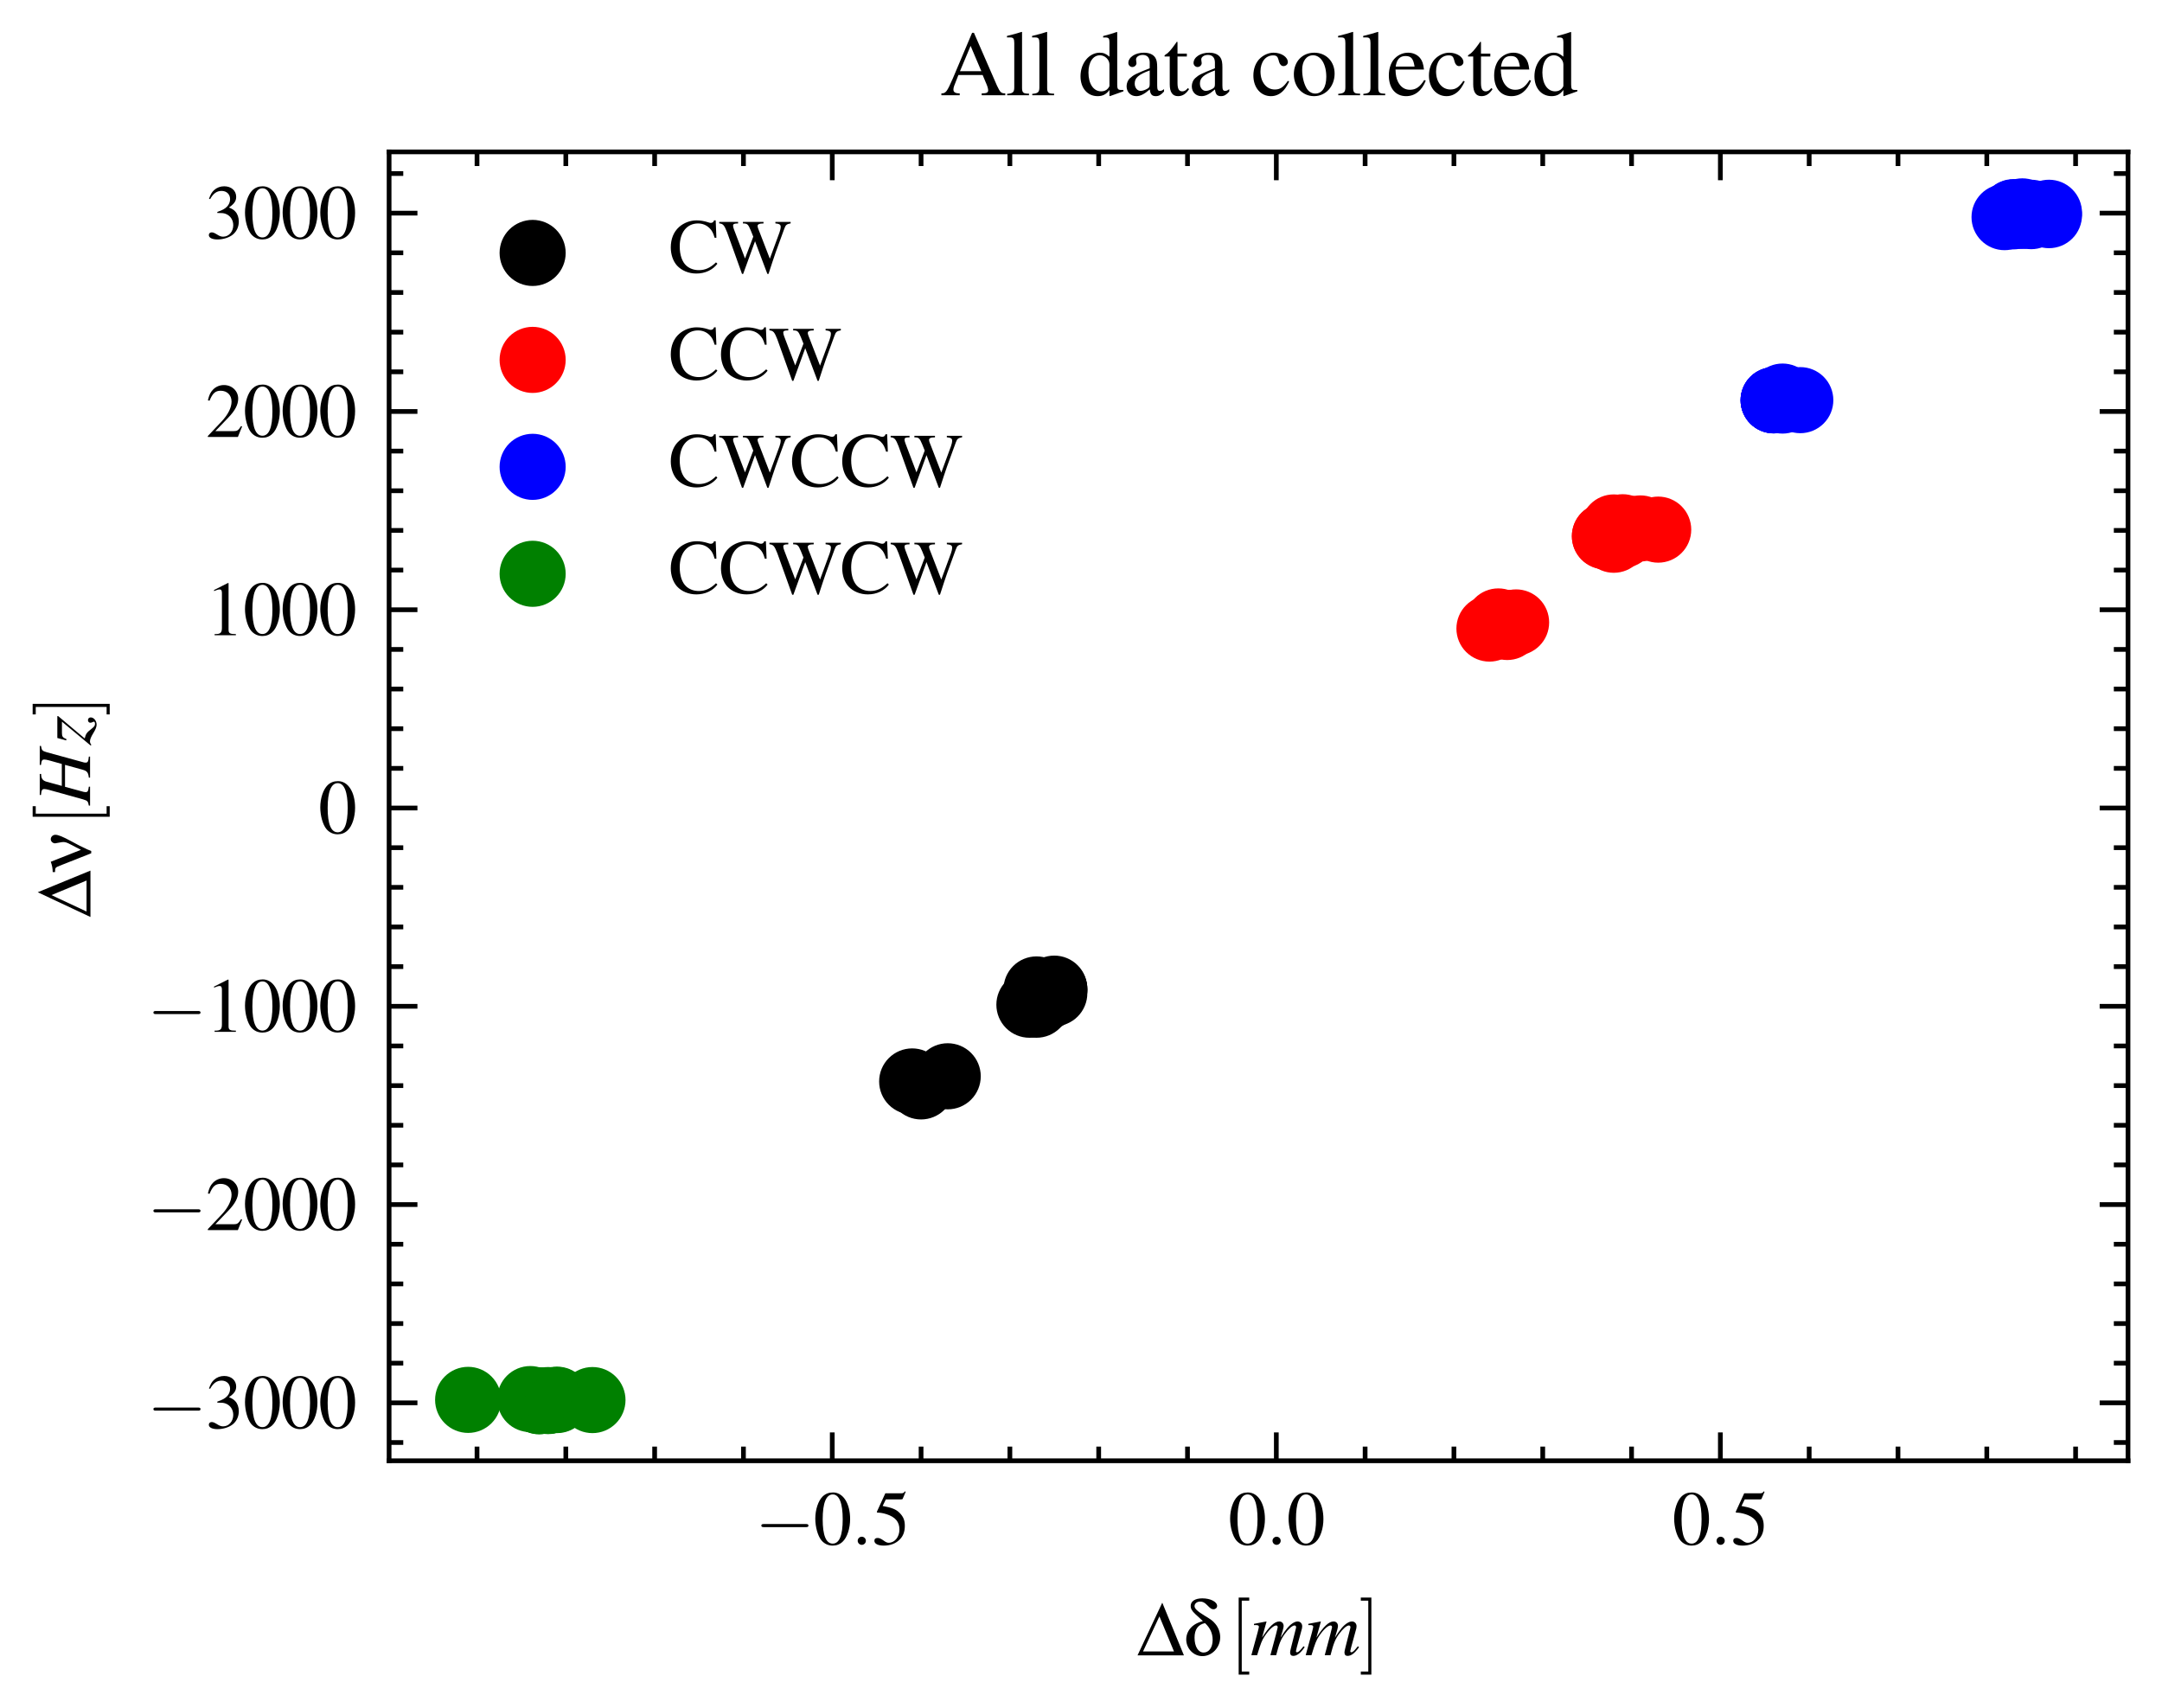 <?xml version="1.0" encoding="utf-8" standalone="no"?>
<!DOCTYPE svg PUBLIC "-//W3C//DTD SVG 1.1//EN"
  "http://www.w3.org/Graphics/SVG/1.1/DTD/svg11.dtd">
<svg xmlns:xlink="http://www.w3.org/1999/xlink" width="228.943pt" height="180.884pt" viewBox="0 0 228.943 180.884" xmlns="http://www.w3.org/2000/svg" version="1.1">
 <defs>
  <style type="text/css">*{stroke-linejoin: round; stroke-linecap: butt}</style>
 </defs>
 <g id="figure_1">
  <g id="patch_1">
   <path d="M 0 180.884 
L 228.943 180.884 
L 228.943 0 
L 0 0 
z
" style="fill: #ffffff"/>
  </g>
  <g id="axes_1">
   <g id="patch_2">
    <path d="M 41.203 154.684 
L 225.343 154.684 
L 225.343 16.084 
L 41.203 16.084 
z
" style="fill: #ffffff"/>
   </g>
   <g id="PathCollection_1">
    <defs>
     <path id="mea328dd95e" d="M 0 3 
C 0.796 3 1.559 2.684 2.121 2.121 
C 2.684 1.559 3 0.796 3 0 
C 3 -0.796 2.684 -1.559 2.121 -2.121 
C 1.559 -2.684 0.796 -3 0 -3 
C -0.796 -3 -1.559 -2.684 -2.121 -2.121 
C -2.684 -1.559 -3 -0.796 -3 0 
C -3 0.796 -2.684 1.559 -2.121 2.121 
C -1.559 2.684 -0.796 3 0 3 
z
" style="stroke: #000000"/>
    </defs>
    <g clip-path="url(#pf5f01869e1)">
     <use xlink:href="#mea328dd95e" x="109.762" y="106.034" style="stroke: #000000"/>
     <use xlink:href="#mea328dd95e" x="109.009" y="106.391" style="stroke: #000000"/>
     <use xlink:href="#mea328dd95e" x="109.762" y="106.391" style="stroke: #000000"/>
     <use xlink:href="#mea328dd95e" x="110.702" y="105.384" style="stroke: #000000"/>
     <use xlink:href="#mea328dd95e" x="111.643" y="105.174" style="stroke: #000000"/>
     <use xlink:href="#mea328dd95e" x="110.702" y="105.363" style="stroke: #000000"/>
     <use xlink:href="#mea328dd95e" x="111.643" y="104.775" style="stroke: #000000"/>
     <use xlink:href="#mea328dd95e" x="110.702" y="105.111" style="stroke: #000000"/>
     <use xlink:href="#mea328dd95e" x="110.702" y="105.027" style="stroke: #000000"/>
     <use xlink:href="#mea328dd95e" x="109.762" y="104.775" style="stroke: #000000"/>
     <use xlink:href="#mea328dd95e" x="111.643" y="104.691" style="stroke: #000000"/>
     <use xlink:href="#mea328dd95e" x="110.702" y="105.636" style="stroke: #000000"/>
     <use xlink:href="#mea328dd95e" x="111.643" y="104.796" style="stroke: #000000"/>
     <use xlink:href="#mea328dd95e" x="97.536" y="115.042" style="stroke: #000000"/>
     <use xlink:href="#mea328dd95e" x="100.357" y="113.971" style="stroke: #000000"/>
     <use xlink:href="#mea328dd95e" x="96.595" y="114.517" style="stroke: #000000"/>
    </g>
   </g>
   <g id="PathCollection_2">
    <defs>
     <path id="m91e78cbf93" d="M 0 3 
C 0.796 3 1.559 2.684 2.121 2.121 
C 2.684 1.559 3 0.796 3 0 
C 3 -0.796 2.684 -1.559 2.121 -2.121 
C 1.559 -2.684 0.796 -3 0 -3 
C -0.796 -3 -1.559 -2.684 -2.121 -2.121 
C -2.684 -1.559 -3 -0.796 -3 0 
C -3 0.796 -2.684 1.559 -2.121 2.121 
C -1.559 2.684 -0.796 3 0 3 
z
" style="stroke: #ff0000"/>
    </defs>
    <g clip-path="url(#pf5f01869e1)">
     <use xlink:href="#m91e78cbf93" x="158.665" y="66.099" style="fill: #ff0000; stroke: #ff0000"/>
     <use xlink:href="#m91e78cbf93" x="158.665" y="65.805" style="fill: #ff0000; stroke: #ff0000"/>
     <use xlink:href="#m91e78cbf93" x="159.606" y="66.057" style="fill: #ff0000; stroke: #ff0000"/>
     <use xlink:href="#m91e78cbf93" x="158.665" y="65.931" style="fill: #ff0000; stroke: #ff0000"/>
     <use xlink:href="#m91e78cbf93" x="159.606" y="66.393" style="fill: #ff0000; stroke: #ff0000"/>
     <use xlink:href="#m91e78cbf93" x="159.606" y="65.973" style="fill: #ff0000; stroke: #ff0000"/>
     <use xlink:href="#m91e78cbf93" x="159.606" y="66.309" style="fill: #ff0000; stroke: #ff0000"/>
     <use xlink:href="#m91e78cbf93" x="160.546" y="65.91" style="fill: #ff0000; stroke: #ff0000"/>
     <use xlink:href="#m91e78cbf93" x="157.725" y="66.561" style="fill: #ff0000; stroke: #ff0000"/>
     <use xlink:href="#m91e78cbf93" x="158.665" y="65.889" style="fill: #ff0000; stroke: #ff0000"/>
     <use xlink:href="#m91e78cbf93" x="173.712" y="55.958" style="fill: #ff0000; stroke: #ff0000"/>
     <use xlink:href="#m91e78cbf93" x="171.831" y="56.189" style="fill: #ff0000; stroke: #ff0000"/>
     <use xlink:href="#m91e78cbf93" x="171.831" y="56.651" style="fill: #ff0000; stroke: #ff0000"/>
     <use xlink:href="#m91e78cbf93" x="169.951" y="56.798" style="fill: #ff0000; stroke: #ff0000"/>
     <use xlink:href="#m91e78cbf93" x="171.831" y="55.832" style="fill: #ff0000; stroke: #ff0000"/>
     <use xlink:href="#m91e78cbf93" x="170.891" y="56.777" style="fill: #ff0000; stroke: #ff0000"/>
     <use xlink:href="#m91e78cbf93" x="170.891" y="57.155" style="fill: #ff0000; stroke: #ff0000"/>
     <use xlink:href="#m91e78cbf93" x="170.891" y="56.063" style="fill: #ff0000; stroke: #ff0000"/>
     <use xlink:href="#m91e78cbf93" x="175.593" y="56.084" style="fill: #ff0000; stroke: #ff0000"/>
     <use xlink:href="#m91e78cbf93" x="171.831" y="56.42" style="fill: #ff0000; stroke: #ff0000"/>
     <use xlink:href="#m91e78cbf93" x="169.951" y="56.756" style="fill: #ff0000; stroke: #ff0000"/>
     <use xlink:href="#m91e78cbf93" x="171.831" y="56.105" style="fill: #ff0000; stroke: #ff0000"/>
     <use xlink:href="#m91e78cbf93" x="170.891" y="56.735" style="fill: #ff0000; stroke: #ff0000"/>
     <use xlink:href="#m91e78cbf93" x="170.891" y="56.063" style="fill: #ff0000; stroke: #ff0000"/>
     <use xlink:href="#m91e78cbf93" x="172.772" y="56.021" style="fill: #ff0000; stroke: #ff0000"/>
     <use xlink:href="#m91e78cbf93" x="170.891" y="56.525" style="fill: #ff0000; stroke: #ff0000"/>
     <use xlink:href="#m91e78cbf93" x="171.831" y="56" style="fill: #ff0000; stroke: #ff0000"/>
     <use xlink:href="#m91e78cbf93" x="170.891" y="55.853" style="fill: #ff0000; stroke: #ff0000"/>
     <use xlink:href="#m91e78cbf93" x="171.831" y="56.399" style="fill: #ff0000; stroke: #ff0000"/>
     <use xlink:href="#m91e78cbf93" x="171.831" y="56.294" style="fill: #ff0000; stroke: #ff0000"/>
    </g>
   </g>
   <g id="PathCollection_3">
    <defs>
     <path id="mf59a8d6cb2" d="M 0 3 
C 0.796 3 1.559 2.684 2.121 2.121 
C 2.684 1.559 3 0.796 3 0 
C 3 -0.796 2.684 -1.559 2.121 -2.121 
C 1.559 -2.684 0.796 -3 0 -3 
C -0.796 -3 -1.559 -2.684 -2.121 -2.121 
C -2.684 -1.559 -3 -0.796 -3 0 
C -3 0.796 -2.684 1.559 -2.121 2.121 
C -1.559 2.684 -0.796 3 0 3 
z
" style="stroke: #0000ff"/>
    </defs>
    <g clip-path="url(#pf5f01869e1)">
     <use xlink:href="#mf59a8d6cb2" x="188.76" y="41.995" style="fill: #0000ff; stroke: #0000ff"/>
     <use xlink:href="#mf59a8d6cb2" x="188.76" y="42.268" style="fill: #0000ff; stroke: #0000ff"/>
     <use xlink:href="#mf59a8d6cb2" x="188.76" y="42.289" style="fill: #0000ff; stroke: #0000ff"/>
     <use xlink:href="#mf59a8d6cb2" x="188.76" y="42.289" style="fill: #0000ff; stroke: #0000ff"/>
     <use xlink:href="#mf59a8d6cb2" x="190.64" y="42.373" style="fill: #0000ff; stroke: #0000ff"/>
     <use xlink:href="#mf59a8d6cb2" x="187.819" y="42.394" style="fill: #0000ff; stroke: #0000ff"/>
     <use xlink:href="#mf59a8d6cb2" x="187.819" y="42.394" style="fill: #0000ff; stroke: #0000ff"/>
     <use xlink:href="#mf59a8d6cb2" x="187.819" y="42.373" style="fill: #0000ff; stroke: #0000ff"/>
     <use xlink:href="#mf59a8d6cb2" x="188.76" y="42.415" style="fill: #0000ff; stroke: #0000ff"/>
     <use xlink:href="#mf59a8d6cb2" x="187.819" y="42.373" style="fill: #0000ff; stroke: #0000ff"/>
     <use xlink:href="#mf59a8d6cb2" x="215.092" y="22.888" style="fill: #0000ff; stroke: #0000ff"/>
     <use xlink:href="#mf59a8d6cb2" x="214.152" y="22.846" style="fill: #0000ff; stroke: #0000ff"/>
     <use xlink:href="#mf59a8d6cb2" x="214.152" y="22.846" style="fill: #0000ff; stroke: #0000ff"/>
     <use xlink:href="#mf59a8d6cb2" x="214.152" y="22.762" style="fill: #0000ff; stroke: #0000ff"/>
     <use xlink:href="#mf59a8d6cb2" x="212.271" y="22.993" style="fill: #0000ff; stroke: #0000ff"/>
     <use xlink:href="#mf59a8d6cb2" x="213.211" y="22.909" style="fill: #0000ff; stroke: #0000ff"/>
     <use xlink:href="#mf59a8d6cb2" x="216.973" y="22.783" style="fill: #0000ff; stroke: #0000ff"/>
     <use xlink:href="#mf59a8d6cb2" x="213.211" y="22.783" style="fill: #0000ff; stroke: #0000ff"/>
     <use xlink:href="#mf59a8d6cb2" x="216.973" y="22.531" style="fill: #0000ff; stroke: #0000ff"/>
     <use xlink:href="#mf59a8d6cb2" x="214.152" y="22.552" style="fill: #0000ff; stroke: #0000ff"/>
     <use xlink:href="#mf59a8d6cb2" x="213.211" y="22.51" style="fill: #0000ff; stroke: #0000ff"/>
     <use xlink:href="#mf59a8d6cb2" x="214.152" y="22.636" style="fill: #0000ff; stroke: #0000ff"/>
     <use xlink:href="#mf59a8d6cb2" x="214.152" y="22.489" style="fill: #0000ff; stroke: #0000ff"/>
     <use xlink:href="#mf59a8d6cb2" x="215.092" y="22.531" style="fill: #0000ff; stroke: #0000ff"/>
     <use xlink:href="#mf59a8d6cb2" x="214.152" y="22.552" style="fill: #0000ff; stroke: #0000ff"/>
     <use xlink:href="#mf59a8d6cb2" x="214.152" y="22.51" style="fill: #0000ff; stroke: #0000ff"/>
     <use xlink:href="#mf59a8d6cb2" x="213.211" y="22.468" style="fill: #0000ff; stroke: #0000ff"/>
     <use xlink:href="#mf59a8d6cb2" x="213.211" y="22.51" style="fill: #0000ff; stroke: #0000ff"/>
     <use xlink:href="#mf59a8d6cb2" x="214.152" y="22.531" style="fill: #0000ff; stroke: #0000ff"/>
     <use xlink:href="#mf59a8d6cb2" x="214.152" y="22.384" style="fill: #0000ff; stroke: #0000ff"/>
    </g>
   </g>
   <g id="PathCollection_4">
    <defs>
     <path id="m4d4ea7f3d0" d="M 0 3 
C 0.796 3 1.559 2.684 2.121 2.121 
C 2.684 1.559 3 0.796 3 0 
C 3 -0.796 2.684 -1.559 2.121 -2.121 
C 1.559 -2.684 0.796 -3 0 -3 
C -0.796 -3 -1.559 -2.684 -2.121 -2.121 
C -2.684 -1.559 -3 -0.796 -3 0 
C -3 0.796 -2.684 1.559 -2.121 2.121 
C -1.559 2.684 -0.796 3 0 3 
z
" style="stroke: #008000"/>
    </defs>
    <g clip-path="url(#pf5f01869e1)">
     <use xlink:href="#m4d4ea7f3d0" x="58.978" y="148.258" style="fill: #008000; stroke: #008000"/>
     <use xlink:href="#m4d4ea7f3d0" x="49.573" y="148.237" style="fill: #008000; stroke: #008000"/>
     <use xlink:href="#m4d4ea7f3d0" x="62.739" y="148.258" style="fill: #008000; stroke: #008000"/>
     <use xlink:href="#m4d4ea7f3d0" x="56.156" y="148.153" style="fill: #008000; stroke: #008000"/>
     <use xlink:href="#m4d4ea7f3d0" x="58.037" y="148.258" style="fill: #008000; stroke: #008000"/>
     <use xlink:href="#m4d4ea7f3d0" x="58.978" y="148.216" style="fill: #008000; stroke: #008000"/>
     <use xlink:href="#m4d4ea7f3d0" x="58.037" y="148.3" style="fill: #008000; stroke: #008000"/>
     <use xlink:href="#m4d4ea7f3d0" x="58.037" y="148.363" style="fill: #008000; stroke: #008000"/>
     <use xlink:href="#m4d4ea7f3d0" x="57.097" y="148.321" style="fill: #008000; stroke: #008000"/>
     <use xlink:href="#m4d4ea7f3d0" x="58.037" y="148.321" style="fill: #008000; stroke: #008000"/>
     <use xlink:href="#m4d4ea7f3d0" x="58.037" y="148.342" style="fill: #008000; stroke: #008000"/>
     <use xlink:href="#m4d4ea7f3d0" x="57.097" y="148.279" style="fill: #008000; stroke: #008000"/>
     <use xlink:href="#m4d4ea7f3d0" x="57.097" y="148.363" style="fill: #008000; stroke: #008000"/>
     <use xlink:href="#m4d4ea7f3d0" x="57.097" y="148.384" style="fill: #008000; stroke: #008000"/>
     <use xlink:href="#m4d4ea7f3d0" x="58.037" y="148.321" style="fill: #008000; stroke: #008000"/>
    </g>
   </g>
   <g id="matplotlib.axis_1">
    <g id="xtick_1">
     <g id="line2d_1">
      <defs>
       <path id="m09151b7776" d="M 0 0 
L 0 -3 
" style="stroke: #000000; stroke-width: 0.5"/>
      </defs>
      <g>
       <use xlink:href="#m09151b7776" x="88.131" y="154.684" style="stroke: #000000; stroke-width: 0.5"/>
      </g>
     </g>
     <g id="line2d_2">
      <defs>
       <path id="m3a09702ff8" d="M 0 0 
L 0 3 
" style="stroke: #000000; stroke-width: 0.5"/>
      </defs>
      <g>
       <use xlink:href="#m3a09702ff8" x="88.131" y="16.084" style="stroke: #000000; stroke-width: 0.5"/>
      </g>
     </g>
     <g id="text_1">
      <!-- $\mathdefault{−0.5}$ -->
      <g transform="translate(79.946 163.588) scale(0.08 -0.08)">
       <defs>
        <path id="CMSY10-0" d="M 4218 1472 
C 4326 1472 4442 1472 4442 1600 
C 4442 1728 4326 1728 4218 1728 
L 755 1728 
C 646 1728 531 1728 531 1600 
C 531 1472 646 1472 755 1472 
L 4218 1472 
z
" transform="scale(0.016)"/>
        <path id="NimbusRomNo9L-Regu-30" d="M 1626 4352 
C 1274 4352 1005 4244 768 4020 
C 397 3661 154 2925 154 2176 
C 154 1479 365 730 666 372 
C 902 90 1229 -64 1600 -64 
C 1926 -64 2202 45 2432 269 
C 2803 621 3046 1364 3046 2138 
C 3046 3450 2464 4352 1626 4352 
z
M 1606 4186 
C 2144 4186 2432 3463 2432 2125 
C 2432 788 2150 103 1600 103 
C 1050 103 768 788 768 2119 
C 768 3476 1056 4186 1606 4186 
z
" transform="scale(0.016)"/>
        <path id="CMMI10-3a" d="M 1229 338 
C 1229 522 1075 675 890 675 
C 704 675 550 522 550 338 
C 550 153 704 0 890 0 
C 1075 0 1229 153 1229 338 
z
" transform="scale(0.016)"/>
        <path id="NimbusRomNo9L-Regu-35" d="M 1158 3776 
L 2413 3776 
C 2515 3776 2541 3789 2560 3834 
L 2803 4403 
L 2746 4448 
C 2650 4314 2586 4282 2451 4282 
L 1114 4282 
L 416 2759 
C 410 2746 410 2740 410 2727 
C 410 2695 435 2676 486 2676 
C 691 2676 947 2631 1210 2547 
C 1946 2309 2285 1910 2285 1274 
C 2285 656 1894 173 1395 173 
C 1267 173 1158 218 966 360 
C 762 508 614 572 480 572 
C 294 572 205 495 205 334 
C 205 90 506 -64 986 -64 
C 1523 -64 1984 110 2304 438 
C 2598 728 2733 1094 2733 1583 
C 2733 2046 2611 2342 2291 2663 
C 2010 2947 1645 3094 890 3229 
L 1158 3776 
z
" transform="scale(0.016)"/>
       </defs>
       <use xlink:href="#CMSY10-0" transform="scale(0.996)"/>
       <use xlink:href="#NimbusRomNo9L-Regu-30" transform="translate(77.409 0) scale(0.996)"/>
       <use xlink:href="#CMMI10-3a" transform="translate(127.222 0) scale(0.996)"/>
       <use xlink:href="#NimbusRomNo9L-Regu-35" transform="translate(154.817 0) scale(0.996)"/>
      </g>
     </g>
    </g>
    <g id="xtick_2">
     <g id="line2d_3">
      <g>
       <use xlink:href="#m09151b7776" x="135.154" y="154.684" style="stroke: #000000; stroke-width: 0.5"/>
      </g>
     </g>
     <g id="line2d_4">
      <g>
       <use xlink:href="#m3a09702ff8" x="135.154" y="16.084" style="stroke: #000000; stroke-width: 0.5"/>
      </g>
     </g>
     <g id="text_2">
      <!-- $\mathdefault{0.0}$ -->
      <g transform="translate(130.065 163.588) scale(0.08 -0.08)">
       <use xlink:href="#NimbusRomNo9L-Regu-30" transform="scale(0.996)"/>
       <use xlink:href="#CMMI10-3a" transform="translate(49.813 0) scale(0.996)"/>
       <use xlink:href="#NimbusRomNo9L-Regu-30" transform="translate(77.409 0) scale(0.996)"/>
      </g>
     </g>
    </g>
    <g id="xtick_3">
     <g id="line2d_5">
      <g>
       <use xlink:href="#m09151b7776" x="182.176" y="154.684" style="stroke: #000000; stroke-width: 0.5"/>
      </g>
     </g>
     <g id="line2d_6">
      <g>
       <use xlink:href="#m3a09702ff8" x="182.176" y="16.084" style="stroke: #000000; stroke-width: 0.5"/>
      </g>
     </g>
     <g id="text_3">
      <!-- $\mathdefault{0.5}$ -->
      <g transform="translate(177.088 163.588) scale(0.08 -0.08)">
       <use xlink:href="#NimbusRomNo9L-Regu-30" transform="scale(0.996)"/>
       <use xlink:href="#CMMI10-3a" transform="translate(49.813 0) scale(0.996)"/>
       <use xlink:href="#NimbusRomNo9L-Regu-35" transform="translate(77.409 0) scale(0.996)"/>
      </g>
     </g>
    </g>
    <g id="xtick_4">
     <g id="line2d_7">
      <defs>
       <path id="mac7a63d463" d="M 0 0 
L 0 -1.5 
" style="stroke: #000000; stroke-width: 0.5"/>
      </defs>
      <g>
       <use xlink:href="#mac7a63d463" x="50.513" y="154.684" style="stroke: #000000; stroke-width: 0.5"/>
      </g>
     </g>
     <g id="line2d_8">
      <defs>
       <path id="m87f8d33369" d="M 0 0 
L 0 1.5 
" style="stroke: #000000; stroke-width: 0.5"/>
      </defs>
      <g>
       <use xlink:href="#m87f8d33369" x="50.513" y="16.084" style="stroke: #000000; stroke-width: 0.5"/>
      </g>
     </g>
    </g>
    <g id="xtick_5">
     <g id="line2d_9">
      <g>
       <use xlink:href="#mac7a63d463" x="59.918" y="154.684" style="stroke: #000000; stroke-width: 0.5"/>
      </g>
     </g>
     <g id="line2d_10">
      <g>
       <use xlink:href="#m87f8d33369" x="59.918" y="16.084" style="stroke: #000000; stroke-width: 0.5"/>
      </g>
     </g>
    </g>
    <g id="xtick_6">
     <g id="line2d_11">
      <g>
       <use xlink:href="#mac7a63d463" x="69.322" y="154.684" style="stroke: #000000; stroke-width: 0.5"/>
      </g>
     </g>
     <g id="line2d_12">
      <g>
       <use xlink:href="#m87f8d33369" x="69.322" y="16.084" style="stroke: #000000; stroke-width: 0.5"/>
      </g>
     </g>
    </g>
    <g id="xtick_7">
     <g id="line2d_13">
      <g>
       <use xlink:href="#mac7a63d463" x="78.727" y="154.684" style="stroke: #000000; stroke-width: 0.5"/>
      </g>
     </g>
     <g id="line2d_14">
      <g>
       <use xlink:href="#m87f8d33369" x="78.727" y="16.084" style="stroke: #000000; stroke-width: 0.5"/>
      </g>
     </g>
    </g>
    <g id="xtick_8">
     <g id="line2d_15">
      <g>
       <use xlink:href="#mac7a63d463" x="97.536" y="154.684" style="stroke: #000000; stroke-width: 0.5"/>
      </g>
     </g>
     <g id="line2d_16">
      <g>
       <use xlink:href="#m87f8d33369" x="97.536" y="16.084" style="stroke: #000000; stroke-width: 0.5"/>
      </g>
     </g>
    </g>
    <g id="xtick_9">
     <g id="line2d_17">
      <g>
       <use xlink:href="#mac7a63d463" x="106.94" y="154.684" style="stroke: #000000; stroke-width: 0.5"/>
      </g>
     </g>
     <g id="line2d_18">
      <g>
       <use xlink:href="#m87f8d33369" x="106.94" y="16.084" style="stroke: #000000; stroke-width: 0.5"/>
      </g>
     </g>
    </g>
    <g id="xtick_10">
     <g id="line2d_19">
      <g>
       <use xlink:href="#mac7a63d463" x="116.345" y="154.684" style="stroke: #000000; stroke-width: 0.5"/>
      </g>
     </g>
     <g id="line2d_20">
      <g>
       <use xlink:href="#m87f8d33369" x="116.345" y="16.084" style="stroke: #000000; stroke-width: 0.5"/>
      </g>
     </g>
    </g>
    <g id="xtick_11">
     <g id="line2d_21">
      <g>
       <use xlink:href="#mac7a63d463" x="125.749" y="154.684" style="stroke: #000000; stroke-width: 0.5"/>
      </g>
     </g>
     <g id="line2d_22">
      <g>
       <use xlink:href="#m87f8d33369" x="125.749" y="16.084" style="stroke: #000000; stroke-width: 0.5"/>
      </g>
     </g>
    </g>
    <g id="xtick_12">
     <g id="line2d_23">
      <g>
       <use xlink:href="#mac7a63d463" x="144.558" y="154.684" style="stroke: #000000; stroke-width: 0.5"/>
      </g>
     </g>
     <g id="line2d_24">
      <g>
       <use xlink:href="#m87f8d33369" x="144.558" y="16.084" style="stroke: #000000; stroke-width: 0.5"/>
      </g>
     </g>
    </g>
    <g id="xtick_13">
     <g id="line2d_25">
      <g>
       <use xlink:href="#mac7a63d463" x="153.963" y="154.684" style="stroke: #000000; stroke-width: 0.5"/>
      </g>
     </g>
     <g id="line2d_26">
      <g>
       <use xlink:href="#m87f8d33369" x="153.963" y="16.084" style="stroke: #000000; stroke-width: 0.5"/>
      </g>
     </g>
    </g>
    <g id="xtick_14">
     <g id="line2d_27">
      <g>
       <use xlink:href="#mac7a63d463" x="163.367" y="154.684" style="stroke: #000000; stroke-width: 0.5"/>
      </g>
     </g>
     <g id="line2d_28">
      <g>
       <use xlink:href="#m87f8d33369" x="163.367" y="16.084" style="stroke: #000000; stroke-width: 0.5"/>
      </g>
     </g>
    </g>
    <g id="xtick_15">
     <g id="line2d_29">
      <g>
       <use xlink:href="#mac7a63d463" x="172.772" y="154.684" style="stroke: #000000; stroke-width: 0.5"/>
      </g>
     </g>
     <g id="line2d_30">
      <g>
       <use xlink:href="#m87f8d33369" x="172.772" y="16.084" style="stroke: #000000; stroke-width: 0.5"/>
      </g>
     </g>
    </g>
    <g id="xtick_16">
     <g id="line2d_31">
      <g>
       <use xlink:href="#mac7a63d463" x="191.581" y="154.684" style="stroke: #000000; stroke-width: 0.5"/>
      </g>
     </g>
     <g id="line2d_32">
      <g>
       <use xlink:href="#m87f8d33369" x="191.581" y="16.084" style="stroke: #000000; stroke-width: 0.5"/>
      </g>
     </g>
    </g>
    <g id="xtick_17">
     <g id="line2d_33">
      <g>
       <use xlink:href="#mac7a63d463" x="200.985" y="154.684" style="stroke: #000000; stroke-width: 0.5"/>
      </g>
     </g>
     <g id="line2d_34">
      <g>
       <use xlink:href="#m87f8d33369" x="200.985" y="16.084" style="stroke: #000000; stroke-width: 0.5"/>
      </g>
     </g>
    </g>
    <g id="xtick_18">
     <g id="line2d_35">
      <g>
       <use xlink:href="#mac7a63d463" x="210.39" y="154.684" style="stroke: #000000; stroke-width: 0.5"/>
      </g>
     </g>
     <g id="line2d_36">
      <g>
       <use xlink:href="#m87f8d33369" x="210.39" y="16.084" style="stroke: #000000; stroke-width: 0.5"/>
      </g>
     </g>
    </g>
    <g id="xtick_19">
     <g id="line2d_37">
      <g>
       <use xlink:href="#mac7a63d463" x="219.794" y="154.684" style="stroke: #000000; stroke-width: 0.5"/>
      </g>
     </g>
     <g id="line2d_38">
      <g>
       <use xlink:href="#m87f8d33369" x="219.794" y="16.084" style="stroke: #000000; stroke-width: 0.5"/>
      </g>
     </g>
    </g>
    <g id="text_4">
     <!-- $\Delta\delta [mm]$ -->
     <g transform="translate(120.41 175.291) scale(0.08 -0.08)">
      <defs>
       <path id="StandardSymL-44" d="M 38 0 
L 3891 0 
L 2093 4378 
L 38 0 
z
M 493 325 
L 1856 3239 
L 3066 325 
L 493 325 
z
" transform="scale(0.016)"/>
       <path id="StandardSymL-64" d="M 1638 2849 
C 1306 2747 1114 2665 922 2536 
C 499 2250 256 1804 256 1325 
C 256 567 864 -64 1600 -64 
C 2400 -64 3078 656 3078 1498 
C 3078 1905 2938 2301 2675 2614 
C 2451 2881 2349 2957 1773 3302 
C 1178 3666 947 3888 947 4092 
C 947 4303 1152 4468 1402 4468 
C 1632 4468 1773 4398 2010 4157 
C 2272 3888 2362 3831 2522 3831 
C 2694 3831 2822 3952 2822 4105 
C 2822 4449 2266 4736 1594 4736 
C 992 4736 627 4494 627 4105 
C 627 3876 730 3690 1011 3429 
L 1638 2849 
z
M 1818 2679 
C 2246 2278 2451 1832 2451 1285 
C 2451 662 2150 235 1702 235 
C 1254 235 947 732 947 1463 
C 947 2151 1235 2558 1818 2679 
z
" transform="scale(0.016)"/>
       <path id="CMR10-5b" d="M 1632 -1600 
L 1632 -1343 
L 1011 -1343 
L 1011 4544 
L 1632 4544 
L 1632 4801 
L 755 4801 
L 755 -1600 
L 1632 -1600 
z
" transform="scale(0.016)"/>
       <path id="NimbusRomNo9L-ReguItal-6d" d="M 4410 756 
C 4346 680 4294 616 4275 591 
C 4096 362 3962 255 3866 255 
C 3814 255 3782 293 3782 357 
C 3782 389 3808 490 3846 643 
L 4282 2238 
C 4288 2264 4301 2378 4301 2416 
C 4301 2645 4141 2816 3923 2816 
C 3802 2816 3674 2772 3520 2677 
C 3206 2474 2944 2168 2502 1468 
C 2662 1952 2758 2314 2758 2435 
C 2758 2658 2611 2816 2394 2816 
C 2003 2816 1555 2397 966 1474 
L 1338 2803 
L 1318 2815 
C 960 2739 826 2713 294 2618 
L 294 2516 
L 454 2516 
C 621 2516 704 2472 704 2377 
C 704 2306 557 1728 326 921 
C 179 401 160 337 77 13 
L 557 13 
C 864 1023 960 1258 1178 1589 
C 1536 2129 1920 2484 2138 2484 
C 2221 2484 2266 2427 2266 2326 
C 2266 2268 2061 1499 1658 13 
L 2138 13 
C 2394 1004 2522 1322 2848 1773 
C 3162 2204 3482 2484 3667 2484 
C 3738 2484 3795 2420 3795 2351 
C 3795 2319 3782 2244 3750 2129 
L 3379 667 
C 3322 433 3296 311 3296 248 
C 3296 57 3386 -44 3552 -44 
C 3853 -44 4134 165 4474 635 
L 4506 680 
L 4410 756 
z
" transform="scale(0.016)"/>
       <path id="CMR10-5d" d="M 1018 4801 
L 141 4801 
L 141 4544 
L 762 4544 
L 762 -1343 
L 141 -1343 
L 141 -1600 
L 1018 -1600 
L 1018 4801 
z
" transform="scale(0.016)"/>
      </defs>
      <use xlink:href="#StandardSymL-44" transform="scale(0.996)"/>
      <use xlink:href="#StandardSymL-64" transform="translate(60.971 0) scale(0.996)"/>
      <use xlink:href="#CMR10-5b" transform="translate(122.44 0) scale(0.996)"/>
      <use xlink:href="#NimbusRomNo9L-ReguItal-6d" transform="translate(150.036 0) scale(0.996)"/>
      <use xlink:href="#NimbusRomNo9L-ReguItal-6d" transform="translate(221.966 0) scale(0.996)"/>
      <use xlink:href="#CMR10-5d" transform="translate(293.896 0) scale(0.996)"/>
     </g>
    </g>
   </g>
   <g id="matplotlib.axis_2">
    <g id="ytick_1">
     <g id="line2d_39">
      <defs>
       <path id="md8482bd7c5" d="M 0 0 
L 3 0 
" style="stroke: #000000; stroke-width: 0.5"/>
      </defs>
      <g>
       <use xlink:href="#md8482bd7c5" x="41.203" y="148.552" style="stroke: #000000; stroke-width: 0.5"/>
      </g>
     </g>
     <g id="line2d_40">
      <defs>
       <path id="md06af4508a" d="M 0 0 
L -3 0 
" style="stroke: #000000; stroke-width: 0.5"/>
      </defs>
      <g>
       <use xlink:href="#md06af4508a" x="225.343" y="148.552" style="stroke: #000000; stroke-width: 0.5"/>
      </g>
     </g>
     <g id="text_5">
      <!-- $\mathdefault{−3000}$ -->
      <g transform="translate(15.57 151.254) scale(0.08 -0.08)">
       <defs>
        <path id="NimbusRomNo9L-Regu-33" d="M 979 2138 
C 1357 2138 1504 2125 1658 2068 
C 2054 1927 2304 1562 2304 1120 
C 2304 583 1939 167 1466 167 
C 1293 167 1165 212 928 365 
C 736 480 627 525 518 525 
C 371 525 275 436 275 301 
C 275 77 550 -64 998 -64 
C 1491 -64 1997 103 2298 365 
C 2598 628 2765 999 2765 1428 
C 2765 1754 2662 2055 2477 2253 
C 2349 2394 2227 2471 1946 2592 
C 2387 2893 2547 3130 2547 3476 
C 2547 3994 2138 4352 1549 4352 
C 1229 4352 947 4244 717 4039 
C 525 3866 429 3699 288 3315 
L 384 3290 
C 646 3757 934 3968 1338 3968 
C 1754 3968 2042 3687 2042 3284 
C 2042 3053 1946 2823 1786 2663 
C 1594 2471 1414 2375 979 2221 
L 979 2138 
z
" transform="scale(0.016)"/>
       </defs>
       <use xlink:href="#CMSY10-0" transform="scale(0.996)"/>
       <use xlink:href="#NimbusRomNo9L-Regu-33" transform="translate(77.409 0) scale(0.996)"/>
       <use xlink:href="#NimbusRomNo9L-Regu-30" transform="translate(127.222 0) scale(0.996)"/>
       <use xlink:href="#NimbusRomNo9L-Regu-30" transform="translate(177.035 0) scale(0.996)"/>
       <use xlink:href="#NimbusRomNo9L-Regu-30" transform="translate(226.848 0) scale(0.996)"/>
      </g>
     </g>
    </g>
    <g id="ytick_2">
     <g id="line2d_41">
      <g>
       <use xlink:href="#md8482bd7c5" x="41.203" y="127.556" style="stroke: #000000; stroke-width: 0.5"/>
      </g>
     </g>
     <g id="line2d_42">
      <g>
       <use xlink:href="#md06af4508a" x="225.343" y="127.556" style="stroke: #000000; stroke-width: 0.5"/>
      </g>
     </g>
     <g id="text_6">
      <!-- $\mathdefault{−2000}$ -->
      <g transform="translate(15.57 130.258) scale(0.08 -0.08)">
       <defs>
        <path id="NimbusRomNo9L-Regu-32" d="M 3040 875 
L 2957 907 
C 2720 544 2637 486 2349 486 
L 819 486 
L 1894 1609 
C 2464 2202 2714 2687 2714 3185 
C 2714 3823 2195 4313 1530 4313 
C 1178 4313 845 4173 608 3918 
C 403 3700 307 3496 198 3043 
L 333 3011 
C 589 3636 819 3840 1261 3840 
C 1798 3840 2163 3476 2163 2940 
C 2163 2443 1869 1850 1331 1282 
L 192 77 
L 192 0 
L 2688 0 
L 3040 875 
z
" transform="scale(0.016)"/>
       </defs>
       <use xlink:href="#CMSY10-0" transform="scale(0.996)"/>
       <use xlink:href="#NimbusRomNo9L-Regu-32" transform="translate(77.409 0) scale(0.996)"/>
       <use xlink:href="#NimbusRomNo9L-Regu-30" transform="translate(127.222 0) scale(0.996)"/>
       <use xlink:href="#NimbusRomNo9L-Regu-30" transform="translate(177.035 0) scale(0.996)"/>
       <use xlink:href="#NimbusRomNo9L-Regu-30" transform="translate(226.848 0) scale(0.996)"/>
      </g>
     </g>
    </g>
    <g id="ytick_3">
     <g id="line2d_43">
      <g>
       <use xlink:href="#md8482bd7c5" x="41.203" y="106.559" style="stroke: #000000; stroke-width: 0.5"/>
      </g>
     </g>
     <g id="line2d_44">
      <g>
       <use xlink:href="#md06af4508a" x="225.343" y="106.559" style="stroke: #000000; stroke-width: 0.5"/>
      </g>
     </g>
     <g id="text_7">
      <!-- $\mathdefault{−1000}$ -->
      <g transform="translate(15.57 109.261) scale(0.08 -0.08)">
       <defs>
        <path id="NimbusRomNo9L-Regu-31" d="M 1862 4339 
L 710 3757 
L 710 3667 
C 787 3699 858 3725 883 3738 
C 998 3783 1107 3808 1171 3808 
C 1306 3808 1363 3711 1363 3505 
L 1363 592 
C 1363 379 1312 232 1210 173 
C 1114 116 1024 96 755 96 
L 755 0 
L 2522 0 
L 2522 96 
C 2016 96 1914 160 1914 470 
L 1914 4327 
L 1862 4339 
z
" transform="scale(0.016)"/>
       </defs>
       <use xlink:href="#CMSY10-0" transform="scale(0.996)"/>
       <use xlink:href="#NimbusRomNo9L-Regu-31" transform="translate(77.409 0) scale(0.996)"/>
       <use xlink:href="#NimbusRomNo9L-Regu-30" transform="translate(127.222 0) scale(0.996)"/>
       <use xlink:href="#NimbusRomNo9L-Regu-30" transform="translate(177.035 0) scale(0.996)"/>
       <use xlink:href="#NimbusRomNo9L-Regu-30" transform="translate(226.848 0) scale(0.996)"/>
      </g>
     </g>
    </g>
    <g id="ytick_4">
     <g id="line2d_45">
      <g>
       <use xlink:href="#md8482bd7c5" x="41.203" y="85.563" style="stroke: #000000; stroke-width: 0.5"/>
      </g>
     </g>
     <g id="line2d_46">
      <g>
       <use xlink:href="#md06af4508a" x="225.343" y="85.563" style="stroke: #000000; stroke-width: 0.5"/>
      </g>
     </g>
     <g id="text_8">
      <!-- $\mathdefault{0}$ -->
      <g transform="translate(33.718 88.265) scale(0.08 -0.08)">
       <use xlink:href="#NimbusRomNo9L-Regu-30" transform="scale(0.996)"/>
      </g>
     </g>
    </g>
    <g id="ytick_5">
     <g id="line2d_47">
      <g>
       <use xlink:href="#md8482bd7c5" x="41.203" y="64.566" style="stroke: #000000; stroke-width: 0.5"/>
      </g>
     </g>
     <g id="line2d_48">
      <g>
       <use xlink:href="#md06af4508a" x="225.343" y="64.566" style="stroke: #000000; stroke-width: 0.5"/>
      </g>
     </g>
     <g id="text_9">
      <!-- $\mathdefault{1000}$ -->
      <g transform="translate(21.763 67.268) scale(0.08 -0.08)">
       <use xlink:href="#NimbusRomNo9L-Regu-31" transform="scale(0.996)"/>
       <use xlink:href="#NimbusRomNo9L-Regu-30" transform="translate(49.813 0) scale(0.996)"/>
       <use xlink:href="#NimbusRomNo9L-Regu-30" transform="translate(99.626 0) scale(0.996)"/>
       <use xlink:href="#NimbusRomNo9L-Regu-30" transform="translate(149.44 0) scale(0.996)"/>
      </g>
     </g>
    </g>
    <g id="ytick_6">
     <g id="line2d_49">
      <g>
       <use xlink:href="#md8482bd7c5" x="41.203" y="43.57" style="stroke: #000000; stroke-width: 0.5"/>
      </g>
     </g>
     <g id="line2d_50">
      <g>
       <use xlink:href="#md06af4508a" x="225.343" y="43.57" style="stroke: #000000; stroke-width: 0.5"/>
      </g>
     </g>
     <g id="text_10">
      <!-- $\mathdefault{2000}$ -->
      <g transform="translate(21.763 46.272) scale(0.08 -0.08)">
       <use xlink:href="#NimbusRomNo9L-Regu-32" transform="scale(0.996)"/>
       <use xlink:href="#NimbusRomNo9L-Regu-30" transform="translate(49.813 0) scale(0.996)"/>
       <use xlink:href="#NimbusRomNo9L-Regu-30" transform="translate(99.626 0) scale(0.996)"/>
       <use xlink:href="#NimbusRomNo9L-Regu-30" transform="translate(149.44 0) scale(0.996)"/>
      </g>
     </g>
    </g>
    <g id="ytick_7">
     <g id="line2d_51">
      <g>
       <use xlink:href="#md8482bd7c5" x="41.203" y="22.573" style="stroke: #000000; stroke-width: 0.5"/>
      </g>
     </g>
     <g id="line2d_52">
      <g>
       <use xlink:href="#md06af4508a" x="225.343" y="22.573" style="stroke: #000000; stroke-width: 0.5"/>
      </g>
     </g>
     <g id="text_11">
      <!-- $\mathdefault{3000}$ -->
      <g transform="translate(21.763 25.275) scale(0.08 -0.08)">
       <use xlink:href="#NimbusRomNo9L-Regu-33" transform="scale(0.996)"/>
       <use xlink:href="#NimbusRomNo9L-Regu-30" transform="translate(49.813 0) scale(0.996)"/>
       <use xlink:href="#NimbusRomNo9L-Regu-30" transform="translate(99.626 0) scale(0.996)"/>
       <use xlink:href="#NimbusRomNo9L-Regu-30" transform="translate(149.44 0) scale(0.996)"/>
      </g>
     </g>
    </g>
    <g id="ytick_8">
     <g id="line2d_53">
      <defs>
       <path id="m5b8c3c171e" d="M 0 0 
L 1.5 0 
" style="stroke: #000000; stroke-width: 0.5"/>
      </defs>
      <g>
       <use xlink:href="#m5b8c3c171e" x="41.203" y="152.752" style="stroke: #000000; stroke-width: 0.5"/>
      </g>
     </g>
     <g id="line2d_54">
      <defs>
       <path id="md16a77fa5a" d="M 0 0 
L -1.5 0 
" style="stroke: #000000; stroke-width: 0.5"/>
      </defs>
      <g>
       <use xlink:href="#md16a77fa5a" x="225.343" y="152.752" style="stroke: #000000; stroke-width: 0.5"/>
      </g>
     </g>
    </g>
    <g id="ytick_9">
     <g id="line2d_55">
      <g>
       <use xlink:href="#m5b8c3c171e" x="41.203" y="144.353" style="stroke: #000000; stroke-width: 0.5"/>
      </g>
     </g>
     <g id="line2d_56">
      <g>
       <use xlink:href="#md16a77fa5a" x="225.343" y="144.353" style="stroke: #000000; stroke-width: 0.5"/>
      </g>
     </g>
    </g>
    <g id="ytick_10">
     <g id="line2d_57">
      <g>
       <use xlink:href="#m5b8c3c171e" x="41.203" y="140.154" style="stroke: #000000; stroke-width: 0.5"/>
      </g>
     </g>
     <g id="line2d_58">
      <g>
       <use xlink:href="#md16a77fa5a" x="225.343" y="140.154" style="stroke: #000000; stroke-width: 0.5"/>
      </g>
     </g>
    </g>
    <g id="ytick_11">
     <g id="line2d_59">
      <g>
       <use xlink:href="#m5b8c3c171e" x="41.203" y="135.954" style="stroke: #000000; stroke-width: 0.5"/>
      </g>
     </g>
     <g id="line2d_60">
      <g>
       <use xlink:href="#md16a77fa5a" x="225.343" y="135.954" style="stroke: #000000; stroke-width: 0.5"/>
      </g>
     </g>
    </g>
    <g id="ytick_12">
     <g id="line2d_61">
      <g>
       <use xlink:href="#m5b8c3c171e" x="41.203" y="131.755" style="stroke: #000000; stroke-width: 0.5"/>
      </g>
     </g>
     <g id="line2d_62">
      <g>
       <use xlink:href="#md16a77fa5a" x="225.343" y="131.755" style="stroke: #000000; stroke-width: 0.5"/>
      </g>
     </g>
    </g>
    <g id="ytick_13">
     <g id="line2d_63">
      <g>
       <use xlink:href="#m5b8c3c171e" x="41.203" y="123.357" style="stroke: #000000; stroke-width: 0.5"/>
      </g>
     </g>
     <g id="line2d_64">
      <g>
       <use xlink:href="#md16a77fa5a" x="225.343" y="123.357" style="stroke: #000000; stroke-width: 0.5"/>
      </g>
     </g>
    </g>
    <g id="ytick_14">
     <g id="line2d_65">
      <g>
       <use xlink:href="#m5b8c3c171e" x="41.203" y="119.157" style="stroke: #000000; stroke-width: 0.5"/>
      </g>
     </g>
     <g id="line2d_66">
      <g>
       <use xlink:href="#md16a77fa5a" x="225.343" y="119.157" style="stroke: #000000; stroke-width: 0.5"/>
      </g>
     </g>
    </g>
    <g id="ytick_15">
     <g id="line2d_67">
      <g>
       <use xlink:href="#m5b8c3c171e" x="41.203" y="114.958" style="stroke: #000000; stroke-width: 0.5"/>
      </g>
     </g>
     <g id="line2d_68">
      <g>
       <use xlink:href="#md16a77fa5a" x="225.343" y="114.958" style="stroke: #000000; stroke-width: 0.5"/>
      </g>
     </g>
    </g>
    <g id="ytick_16">
     <g id="line2d_69">
      <g>
       <use xlink:href="#m5b8c3c171e" x="41.203" y="110.759" style="stroke: #000000; stroke-width: 0.5"/>
      </g>
     </g>
     <g id="line2d_70">
      <g>
       <use xlink:href="#md16a77fa5a" x="225.343" y="110.759" style="stroke: #000000; stroke-width: 0.5"/>
      </g>
     </g>
    </g>
    <g id="ytick_17">
     <g id="line2d_71">
      <g>
       <use xlink:href="#m5b8c3c171e" x="41.203" y="102.36" style="stroke: #000000; stroke-width: 0.5"/>
      </g>
     </g>
     <g id="line2d_72">
      <g>
       <use xlink:href="#md16a77fa5a" x="225.343" y="102.36" style="stroke: #000000; stroke-width: 0.5"/>
      </g>
     </g>
    </g>
    <g id="ytick_18">
     <g id="line2d_73">
      <g>
       <use xlink:href="#m5b8c3c171e" x="41.203" y="98.161" style="stroke: #000000; stroke-width: 0.5"/>
      </g>
     </g>
     <g id="line2d_74">
      <g>
       <use xlink:href="#md16a77fa5a" x="225.343" y="98.161" style="stroke: #000000; stroke-width: 0.5"/>
      </g>
     </g>
    </g>
    <g id="ytick_19">
     <g id="line2d_75">
      <g>
       <use xlink:href="#m5b8c3c171e" x="41.203" y="93.961" style="stroke: #000000; stroke-width: 0.5"/>
      </g>
     </g>
     <g id="line2d_76">
      <g>
       <use xlink:href="#md16a77fa5a" x="225.343" y="93.961" style="stroke: #000000; stroke-width: 0.5"/>
      </g>
     </g>
    </g>
    <g id="ytick_20">
     <g id="line2d_77">
      <g>
       <use xlink:href="#m5b8c3c171e" x="41.203" y="89.762" style="stroke: #000000; stroke-width: 0.5"/>
      </g>
     </g>
     <g id="line2d_78">
      <g>
       <use xlink:href="#md16a77fa5a" x="225.343" y="89.762" style="stroke: #000000; stroke-width: 0.5"/>
      </g>
     </g>
    </g>
    <g id="ytick_21">
     <g id="line2d_79">
      <g>
       <use xlink:href="#m5b8c3c171e" x="41.203" y="81.364" style="stroke: #000000; stroke-width: 0.5"/>
      </g>
     </g>
     <g id="line2d_80">
      <g>
       <use xlink:href="#md16a77fa5a" x="225.343" y="81.364" style="stroke: #000000; stroke-width: 0.5"/>
      </g>
     </g>
    </g>
    <g id="ytick_22">
     <g id="line2d_81">
      <g>
       <use xlink:href="#m5b8c3c171e" x="41.203" y="77.164" style="stroke: #000000; stroke-width: 0.5"/>
      </g>
     </g>
     <g id="line2d_82">
      <g>
       <use xlink:href="#md16a77fa5a" x="225.343" y="77.164" style="stroke: #000000; stroke-width: 0.5"/>
      </g>
     </g>
    </g>
    <g id="ytick_23">
     <g id="line2d_83">
      <g>
       <use xlink:href="#m5b8c3c171e" x="41.203" y="72.965" style="stroke: #000000; stroke-width: 0.5"/>
      </g>
     </g>
     <g id="line2d_84">
      <g>
       <use xlink:href="#md16a77fa5a" x="225.343" y="72.965" style="stroke: #000000; stroke-width: 0.5"/>
      </g>
     </g>
    </g>
    <g id="ytick_24">
     <g id="line2d_85">
      <g>
       <use xlink:href="#m5b8c3c171e" x="41.203" y="68.766" style="stroke: #000000; stroke-width: 0.5"/>
      </g>
     </g>
     <g id="line2d_86">
      <g>
       <use xlink:href="#md16a77fa5a" x="225.343" y="68.766" style="stroke: #000000; stroke-width: 0.5"/>
      </g>
     </g>
    </g>
    <g id="ytick_25">
     <g id="line2d_87">
      <g>
       <use xlink:href="#m5b8c3c171e" x="41.203" y="60.367" style="stroke: #000000; stroke-width: 0.5"/>
      </g>
     </g>
     <g id="line2d_88">
      <g>
       <use xlink:href="#md16a77fa5a" x="225.343" y="60.367" style="stroke: #000000; stroke-width: 0.5"/>
      </g>
     </g>
    </g>
    <g id="ytick_26">
     <g id="line2d_89">
      <g>
       <use xlink:href="#m5b8c3c171e" x="41.203" y="56.168" style="stroke: #000000; stroke-width: 0.5"/>
      </g>
     </g>
     <g id="line2d_90">
      <g>
       <use xlink:href="#md16a77fa5a" x="225.343" y="56.168" style="stroke: #000000; stroke-width: 0.5"/>
      </g>
     </g>
    </g>
    <g id="ytick_27">
     <g id="line2d_91">
      <g>
       <use xlink:href="#m5b8c3c171e" x="41.203" y="51.968" style="stroke: #000000; stroke-width: 0.5"/>
      </g>
     </g>
     <g id="line2d_92">
      <g>
       <use xlink:href="#md16a77fa5a" x="225.343" y="51.968" style="stroke: #000000; stroke-width: 0.5"/>
      </g>
     </g>
    </g>
    <g id="ytick_28">
     <g id="line2d_93">
      <g>
       <use xlink:href="#m5b8c3c171e" x="41.203" y="47.769" style="stroke: #000000; stroke-width: 0.5"/>
      </g>
     </g>
     <g id="line2d_94">
      <g>
       <use xlink:href="#md16a77fa5a" x="225.343" y="47.769" style="stroke: #000000; stroke-width: 0.5"/>
      </g>
     </g>
    </g>
    <g id="ytick_29">
     <g id="line2d_95">
      <g>
       <use xlink:href="#m5b8c3c171e" x="41.203" y="39.371" style="stroke: #000000; stroke-width: 0.5"/>
      </g>
     </g>
     <g id="line2d_96">
      <g>
       <use xlink:href="#md16a77fa5a" x="225.343" y="39.371" style="stroke: #000000; stroke-width: 0.5"/>
      </g>
     </g>
    </g>
    <g id="ytick_30">
     <g id="line2d_97">
      <g>
       <use xlink:href="#m5b8c3c171e" x="41.203" y="35.171" style="stroke: #000000; stroke-width: 0.5"/>
      </g>
     </g>
     <g id="line2d_98">
      <g>
       <use xlink:href="#md16a77fa5a" x="225.343" y="35.171" style="stroke: #000000; stroke-width: 0.5"/>
      </g>
     </g>
    </g>
    <g id="ytick_31">
     <g id="line2d_99">
      <g>
       <use xlink:href="#m5b8c3c171e" x="41.203" y="30.972" style="stroke: #000000; stroke-width: 0.5"/>
      </g>
     </g>
     <g id="line2d_100">
      <g>
       <use xlink:href="#md16a77fa5a" x="225.343" y="30.972" style="stroke: #000000; stroke-width: 0.5"/>
      </g>
     </g>
    </g>
    <g id="ytick_32">
     <g id="line2d_101">
      <g>
       <use xlink:href="#m5b8c3c171e" x="41.203" y="26.773" style="stroke: #000000; stroke-width: 0.5"/>
      </g>
     </g>
     <g id="line2d_102">
      <g>
       <use xlink:href="#md16a77fa5a" x="225.343" y="26.773" style="stroke: #000000; stroke-width: 0.5"/>
      </g>
     </g>
    </g>
    <g id="ytick_33">
     <g id="line2d_103">
      <g>
       <use xlink:href="#m5b8c3c171e" x="41.203" y="18.374" style="stroke: #000000; stroke-width: 0.5"/>
      </g>
     </g>
     <g id="line2d_104">
      <g>
       <use xlink:href="#md16a77fa5a" x="225.343" y="18.374" style="stroke: #000000; stroke-width: 0.5"/>
      </g>
     </g>
    </g>
    <g id="text_12">
     <!-- $\Delta\nu [Hz]$ -->
     <g transform="translate(9.578 97.151) rotate(-90) scale(0.08 -0.08)">
      <defs>
       <path id="StandardSymL-6e" d="M -58 2939 
C 307 2939 320 2927 474 2544 
L 1504 -64 
L 1696 -64 
C 1830 287 1837 300 2003 626 
C 2048 716 2086 805 2125 888 
L 2502 1590 
C 2886 2300 3040 2683 3040 2913 
C 3040 3123 2874 3296 2669 3296 
C 2490 3296 2330 3128 2330 2933 
C 2330 2895 2336 2876 2394 2576 
C 2426 2416 2438 2321 2438 2250 
C 2438 2085 2387 1926 2234 1645 
L 1792 790 
L 800 3296 
C 512 3192 256 3136 -58 3136 
L -58 2939 
z
" transform="scale(0.016)"/>
       <path id="NimbusRomNo9L-ReguItal-48" d="M 4909 4211 
L 3328 4211 
L 3328 4109 
C 3699 4064 3776 4012 3776 3833 
C 3776 3743 3750 3595 3706 3435 
L 3411 2380 
L 1587 2380 
L 1933 3643 
C 2029 3972 2195 4096 2579 4096 
L 2579 4211 
L 832 4211 
L 832 4109 
C 1229 4071 1325 4020 1325 3834 
C 1325 3744 1299 3597 1254 3437 
L 467 608 
C 352 236 307 198 -51 134 
L -51 32 
L 1523 32 
L 1523 134 
C 1139 185 1069 230 1069 415 
C 1069 460 1075 511 1088 556 
L 1510 2112 
L 3334 2112 
L 2918 607 
C 2816 275 2688 179 2272 134 
L 2272 32 
L 4019 32 
L 4019 134 
C 3610 173 3520 224 3520 403 
C 3520 467 3526 506 3539 557 
L 4384 3636 
C 4493 4007 4544 4045 4909 4109 
L 4909 4211 
z
" transform="scale(0.016)"/>
       <path id="NimbusRomNo9L-ReguItal-7a" d="M 518 1989 
C 653 2311 736 2368 1037 2368 
L 1971 2368 
L -13 -19 
L 45 -76 
C 147 7 230 39 339 39 
C 493 39 704 -44 1005 -230 
C 1325 -429 1542 -512 1722 -512 
C 2042 -512 2323 -281 2323 -25 
C 2323 110 2234 206 2099 206 
C 1971 206 1882 122 1882 7 
C 1882 -51 1901 -115 1939 -186 
C 1958 -225 1971 -263 1971 -282 
C 1971 -340 1901 -378 1798 -378 
C 1638 -378 1562 -327 1350 -57 
C 1069 308 947 392 576 475 
L 2432 2681 
L 2432 2751 
L 614 2751 
L 416 2015 
L 518 1989 
z
" transform="scale(0.016)"/>
      </defs>
      <use xlink:href="#StandardSymL-44" transform="scale(0.996)"/>
      <use xlink:href="#StandardSymL-6e" transform="translate(60.971 0) scale(0.996)"/>
      <use xlink:href="#CMR10-5b" transform="translate(121.245 0) scale(0.996)"/>
      <use xlink:href="#NimbusRomNo9L-ReguItal-48" transform="translate(148.84 0) scale(0.996)"/>
      <use xlink:href="#NimbusRomNo9L-ReguItal-7a" transform="translate(227.743 0) scale(0.996)"/>
      <use xlink:href="#CMR10-5d" transform="translate(266.497 0) scale(0.996)"/>
     </g>
    </g>
   </g>
   <g id="patch_3">
    <path d="M 41.203 154.684 
L 41.203 16.084 
" style="fill: none; stroke: #000000; stroke-width: 0.5; stroke-linejoin: miter; stroke-linecap: square"/>
   </g>
   <g id="patch_4">
    <path d="M 225.343 154.684 
L 225.343 16.084 
" style="fill: none; stroke: #000000; stroke-width: 0.5; stroke-linejoin: miter; stroke-linecap: square"/>
   </g>
   <g id="patch_5">
    <path d="M 41.203 154.684 
L 225.343 154.684 
" style="fill: none; stroke: #000000; stroke-width: 0.5; stroke-linejoin: miter; stroke-linecap: square"/>
   </g>
   <g id="patch_6">
    <path d="M 41.203 16.084 
L 225.343 16.084 
" style="fill: none; stroke: #000000; stroke-width: 0.5; stroke-linejoin: miter; stroke-linecap: square"/>
   </g>
   <g id="text_13">
    <!-- All data collected -->
    <g transform="translate(99.541 10.084) scale(0.096 -0.096)">
     <defs>
      <path id="NimbusRomNo9L-Regu-41" d="M 4518 128 
C 4230 128 4166 192 3942 667 
L 2349 4320 
L 2221 4320 
L 890 1168 
C 480 231 403 128 96 128 
L 96 0 
L 1363 0 
L 1363 128 
C 1056 128 928 212 928 393 
C 928 470 947 560 979 645 
L 1274 1401 
L 2950 1401 
L 3213 778 
C 3290 602 3334 434 3334 342 
C 3334 180 3226 128 2886 128 
L 2886 0 
L 4518 0 
L 4518 128 
z
M 1382 1664 
L 2118 3416 
L 2861 1664 
L 1382 1664 
z
" transform="scale(0.016)"/>
      <path id="NimbusRomNo9L-Regu-6c" d="M 122 4000 
L 160 4000 
C 230 4000 307 4000 358 4000 
C 563 4000 627 3910 627 3610 
L 627 557 
C 627 211 538 128 134 96 
L 134 0 
L 1645 0 
L 1645 109 
C 1242 109 1165 173 1165 528 
L 1165 4371 
L 1139 4384 
C 806 4275 563 4211 122 4103 
L 122 4000 
z
" transform="scale(0.016)"/>
      <path id="NimbusRomNo9L-Regu-64" d="M 2202 -64 
L 3142 269 
L 3142 365 
C 3027 365 3014 365 2995 365 
C 2765 365 2714 435 2714 731 
L 2714 4364 
L 2682 4377 
C 2374 4268 2150 4204 1741 4096 
L 1741 3994 
C 1792 4000 1830 4000 1882 4000 
C 2118 4000 2176 3936 2176 3672 
L 2176 2669 
C 1933 2874 1760 2944 1504 2944 
C 768 2944 173 2221 173 1312 
C 173 493 653 -64 1357 -64 
C 1715 -64 1958 64 2176 365 
L 2176 -45 
L 2202 -64 
z
M 2176 653 
C 2176 608 2131 531 2067 461 
C 1952 333 1792 269 1606 269 
C 1075 269 723 781 723 1568 
C 723 2291 1037 2765 1523 2765 
C 1862 2765 2176 2464 2176 2125 
L 2176 653 
z
" transform="scale(0.016)"/>
      <path id="NimbusRomNo9L-Regu-61" d="M 2829 423 
C 2720 333 2643 301 2547 301 
C 2400 301 2355 390 2355 672 
L 2355 1920 
C 2355 2253 2323 2438 2227 2592 
C 2086 2822 1811 2944 1434 2944 
C 832 2944 358 2630 358 2227 
C 358 2080 486 1952 634 1952 
C 787 1952 922 2080 922 2221 
C 922 2246 915 2278 909 2323 
C 896 2381 890 2432 890 2477 
C 890 2650 1094 2790 1350 2790 
C 1664 2790 1837 2605 1837 2259 
L 1837 1869 
C 851 1472 742 1421 467 1178 
C 326 1050 237 832 237 621 
C 237 218 518 -64 909 -64 
C 1190 -64 1453 70 1843 403 
C 1875 70 1990 -64 2253 -64 
C 2470 -64 2605 13 2829 256 
L 2829 423 
z
M 1837 783 
C 1837 584 1805 526 1670 449 
C 1517 359 1338 301 1203 301 
C 979 301 800 520 800 796 
L 800 822 
C 800 1201 1062 1433 1837 1715 
L 1837 783 
z
" transform="scale(0.016)"/>
      <path id="NimbusRomNo9L-Regu-74" d="M 1632 2880 
L 986 2880 
L 986 3622 
C 986 3686 979 3706 941 3706 
C 896 3648 858 3590 813 3526 
C 570 3174 294 2867 192 2841 
C 122 2794 83 2748 83 2715 
C 83 2695 90 2682 109 2682 
L 448 2682 
L 448 751 
C 448 212 640 -64 1018 -64 
C 1331 -64 1574 90 1786 423 
L 1702 493 
C 1568 333 1459 269 1318 269 
C 1082 269 986 443 986 847 
L 986 2682 
L 1632 2682 
L 1632 2880 
z
" transform="scale(0.016)"/>
      <path id="NimbusRomNo9L-Regu-63" d="M 2547 998 
C 2240 550 2010 397 1645 397 
C 1062 397 653 909 653 1645 
C 653 2304 1005 2758 1523 2758 
C 1754 2758 1837 2688 1901 2451 
L 1939 2310 
C 1990 2131 2106 2016 2240 2016 
C 2406 2016 2547 2138 2547 2285 
C 2547 2643 2099 2944 1562 2944 
C 1248 2944 922 2816 659 2586 
C 339 2304 160 1869 160 1363 
C 160 531 666 -64 1376 -64 
C 1664 -64 1920 38 2150 237 
C 2323 390 2445 563 2637 941 
L 2547 998 
z
" transform="scale(0.016)"/>
      <path id="NimbusRomNo9L-Regu-6f" d="M 1600 2944 
C 768 2944 186 2330 186 1446 
C 186 582 781 -64 1587 -64 
C 2394 -64 3008 614 3008 1498 
C 3008 2336 2419 2944 1600 2944 
z
M 1517 2765 
C 2054 2765 2432 2150 2432 1274 
C 2432 550 2144 115 1664 115 
C 1414 115 1178 269 1043 525 
C 864 858 762 1306 762 1760 
C 762 2368 1062 2765 1517 2765 
z
" transform="scale(0.016)"/>
      <path id="NimbusRomNo9L-Regu-65" d="M 2611 1053 
C 2304 564 2029 378 1619 378 
C 1254 378 979 564 794 930 
C 678 1174 634 1386 621 1779 
L 2592 1779 
C 2541 2193 2477 2377 2317 2581 
C 2125 2811 1830 2944 1498 2944 
C 1178 2944 877 2829 634 2611 
C 333 2349 160 1894 160 1370 
C 160 486 621 -64 1357 -64 
C 1965 -64 2445 315 2714 1008 
L 2611 1053 
z
M 634 1984 
C 704 2479 922 2714 1312 2714 
C 1702 2714 1856 2535 1939 1984 
L 634 1984 
z
" transform="scale(0.016)"/>
     </defs>
     <use xlink:href="#NimbusRomNo9L-Regu-41" transform="scale(0.996)"/>
     <use xlink:href="#NimbusRomNo9L-Regu-6c" transform="translate(71.93 0) scale(0.996)"/>
     <use xlink:href="#NimbusRomNo9L-Regu-6c" transform="translate(99.625 0) scale(0.996)"/>
     <use xlink:href="#NimbusRomNo9L-Regu-64" transform="translate(152.227 0) scale(0.996)"/>
     <use xlink:href="#NimbusRomNo9L-Regu-61" transform="translate(202.04 0) scale(0.996)"/>
     <use xlink:href="#NimbusRomNo9L-Regu-74" transform="translate(246.274 0) scale(0.996)"/>
     <use xlink:href="#NimbusRomNo9L-Regu-61" transform="translate(273.969 0) scale(0.996)"/>
     <use xlink:href="#NimbusRomNo9L-Regu-63" transform="translate(343.109 0) scale(0.996)"/>
     <use xlink:href="#NimbusRomNo9L-Regu-6f" transform="translate(387.343 0) scale(0.996)"/>
     <use xlink:href="#NimbusRomNo9L-Regu-6c" transform="translate(437.156 0) scale(0.996)"/>
     <use xlink:href="#NimbusRomNo9L-Regu-6c" transform="translate(464.851 0) scale(0.996)"/>
     <use xlink:href="#NimbusRomNo9L-Regu-65" transform="translate(492.546 0) scale(0.996)"/>
     <use xlink:href="#NimbusRomNo9L-Regu-63" transform="translate(536.78 0) scale(0.996)"/>
     <use xlink:href="#NimbusRomNo9L-Regu-74" transform="translate(581.013 0) scale(0.996)"/>
     <use xlink:href="#NimbusRomNo9L-Regu-65" transform="translate(608.708 0) scale(0.996)"/>
     <use xlink:href="#NimbusRomNo9L-Regu-64" transform="translate(652.942 0) scale(0.996)"/>
    </g>
   </g>
   <g id="legend_1">
    <g id="PathCollection_5">
     <g>
      <use xlink:href="#mea328dd95e" x="56.403" y="26.784" style="stroke: #000000"/>
     </g>
    </g>
    <g id="text_14">
     <!-- CW -->
     <g transform="translate(70.803 28.884) scale(0.08 -0.08)">
      <defs>
       <path id="NimbusRomNo9L-Regu-43" d="M 3968 2906 
L 3910 4352 
L 3776 4352 
C 3738 4218 3635 4141 3507 4141 
C 3450 4141 3354 4160 3258 4199 
C 2944 4301 2624 4352 2323 4352 
C 1798 4352 1267 4154 870 3802 
C 422 3405 179 2810 179 2106 
C 179 1511 371 960 698 596 
C 1082 180 1670 -64 2304 -64 
C 3027 -64 3661 231 4051 749 
L 3936 864 
C 3462 410 3040 218 2509 218 
C 2106 218 1747 346 1472 589 
C 1120 903 922 1479 922 2189 
C 922 3348 1517 4096 2445 4096 
C 2810 4096 3142 3962 3398 3706 
C 3603 3501 3699 3322 3821 2906 
L 3968 2906 
z
" transform="scale(0.016)"/>
       <path id="NimbusRomNo9L-Regu-57" d="M 5965 4224 
L 4698 4224 
L 4698 4102 
C 5024 4070 5139 4000 5139 3826 
C 5139 3692 5101 3524 5037 3345 
L 4237 1169 
L 3392 3358 
C 3379 3390 3322 3531 3315 3551 
C 3258 3685 3219 3807 3219 3877 
C 3219 4032 3366 4096 3712 4096 
L 3712 4224 
L 2003 4224 
L 2003 4096 
C 2368 4096 2432 4038 2650 3524 
L 2861 2998 
L 2176 1188 
L 1254 3612 
C 1210 3728 1184 3838 1184 3909 
C 1184 4051 1274 4096 1600 4096 
L 1600 4224 
L 32 4224 
L 32 4102 
C 358 4070 454 3955 691 3351 
L 1926 -96 
L 2022 -96 
L 3008 2619 
L 4032 -96 
L 4128 -96 
C 4672 1579 4736 1759 5434 3647 
C 5555 3981 5626 4038 5965 4102 
L 5965 4224 
z
" transform="scale(0.016)"/>
      </defs>
      <use xlink:href="#NimbusRomNo9L-Regu-43" transform="scale(0.996)"/>
      <use xlink:href="#NimbusRomNo9L-Regu-57" transform="translate(66.45 0) scale(0.996)"/>
     </g>
    </g>
    <g id="PathCollection_6">
     <g>
      <use xlink:href="#m91e78cbf93" x="56.403" y="38.11" style="fill: #ff0000; stroke: #ff0000"/>
     </g>
    </g>
    <g id="text_15">
     <!-- CCW -->
     <g transform="translate(70.803 40.21) scale(0.08 -0.08)">
      <use xlink:href="#NimbusRomNo9L-Regu-43" transform="scale(0.996)"/>
      <use xlink:href="#NimbusRomNo9L-Regu-43" transform="translate(66.45 0) scale(0.996)"/>
      <use xlink:href="#NimbusRomNo9L-Regu-57" transform="translate(132.9 0) scale(0.996)"/>
     </g>
    </g>
    <g id="PathCollection_7">
     <g>
      <use xlink:href="#mf59a8d6cb2" x="56.403" y="49.435" style="fill: #0000ff; stroke: #0000ff"/>
     </g>
    </g>
    <g id="text_16">
     <!-- CWCCW -->
     <g transform="translate(70.803 51.535) scale(0.08 -0.08)">
      <use xlink:href="#NimbusRomNo9L-Regu-43" transform="scale(0.996)"/>
      <use xlink:href="#NimbusRomNo9L-Regu-57" transform="translate(66.45 0) scale(0.996)"/>
      <use xlink:href="#NimbusRomNo9L-Regu-43" transform="translate(160.497 0) scale(0.996)"/>
      <use xlink:href="#NimbusRomNo9L-Regu-43" transform="translate(226.947 0) scale(0.996)"/>
      <use xlink:href="#NimbusRomNo9L-Regu-57" transform="translate(293.397 0) scale(0.996)"/>
     </g>
    </g>
    <g id="PathCollection_8">
     <g>
      <use xlink:href="#m4d4ea7f3d0" x="56.403" y="60.761" style="fill: #008000; stroke: #008000"/>
     </g>
    </g>
    <g id="text_17">
     <!-- CCWCW -->
     <g transform="translate(70.803 62.861) scale(0.08 -0.08)">
      <use xlink:href="#NimbusRomNo9L-Regu-43" transform="scale(0.996)"/>
      <use xlink:href="#NimbusRomNo9L-Regu-43" transform="translate(66.45 0) scale(0.996)"/>
      <use xlink:href="#NimbusRomNo9L-Regu-57" transform="translate(132.9 0) scale(0.996)"/>
      <use xlink:href="#NimbusRomNo9L-Regu-43" transform="translate(226.947 0) scale(0.996)"/>
      <use xlink:href="#NimbusRomNo9L-Regu-57" transform="translate(293.397 0) scale(0.996)"/>
     </g>
    </g>
   </g>
  </g>
 </g>
 <defs>
  <clipPath id="pf5f01869e1">
   <rect x="41.203" y="16.084" width="184.14" height="138.6"/>
  </clipPath>
 </defs>
</svg>
